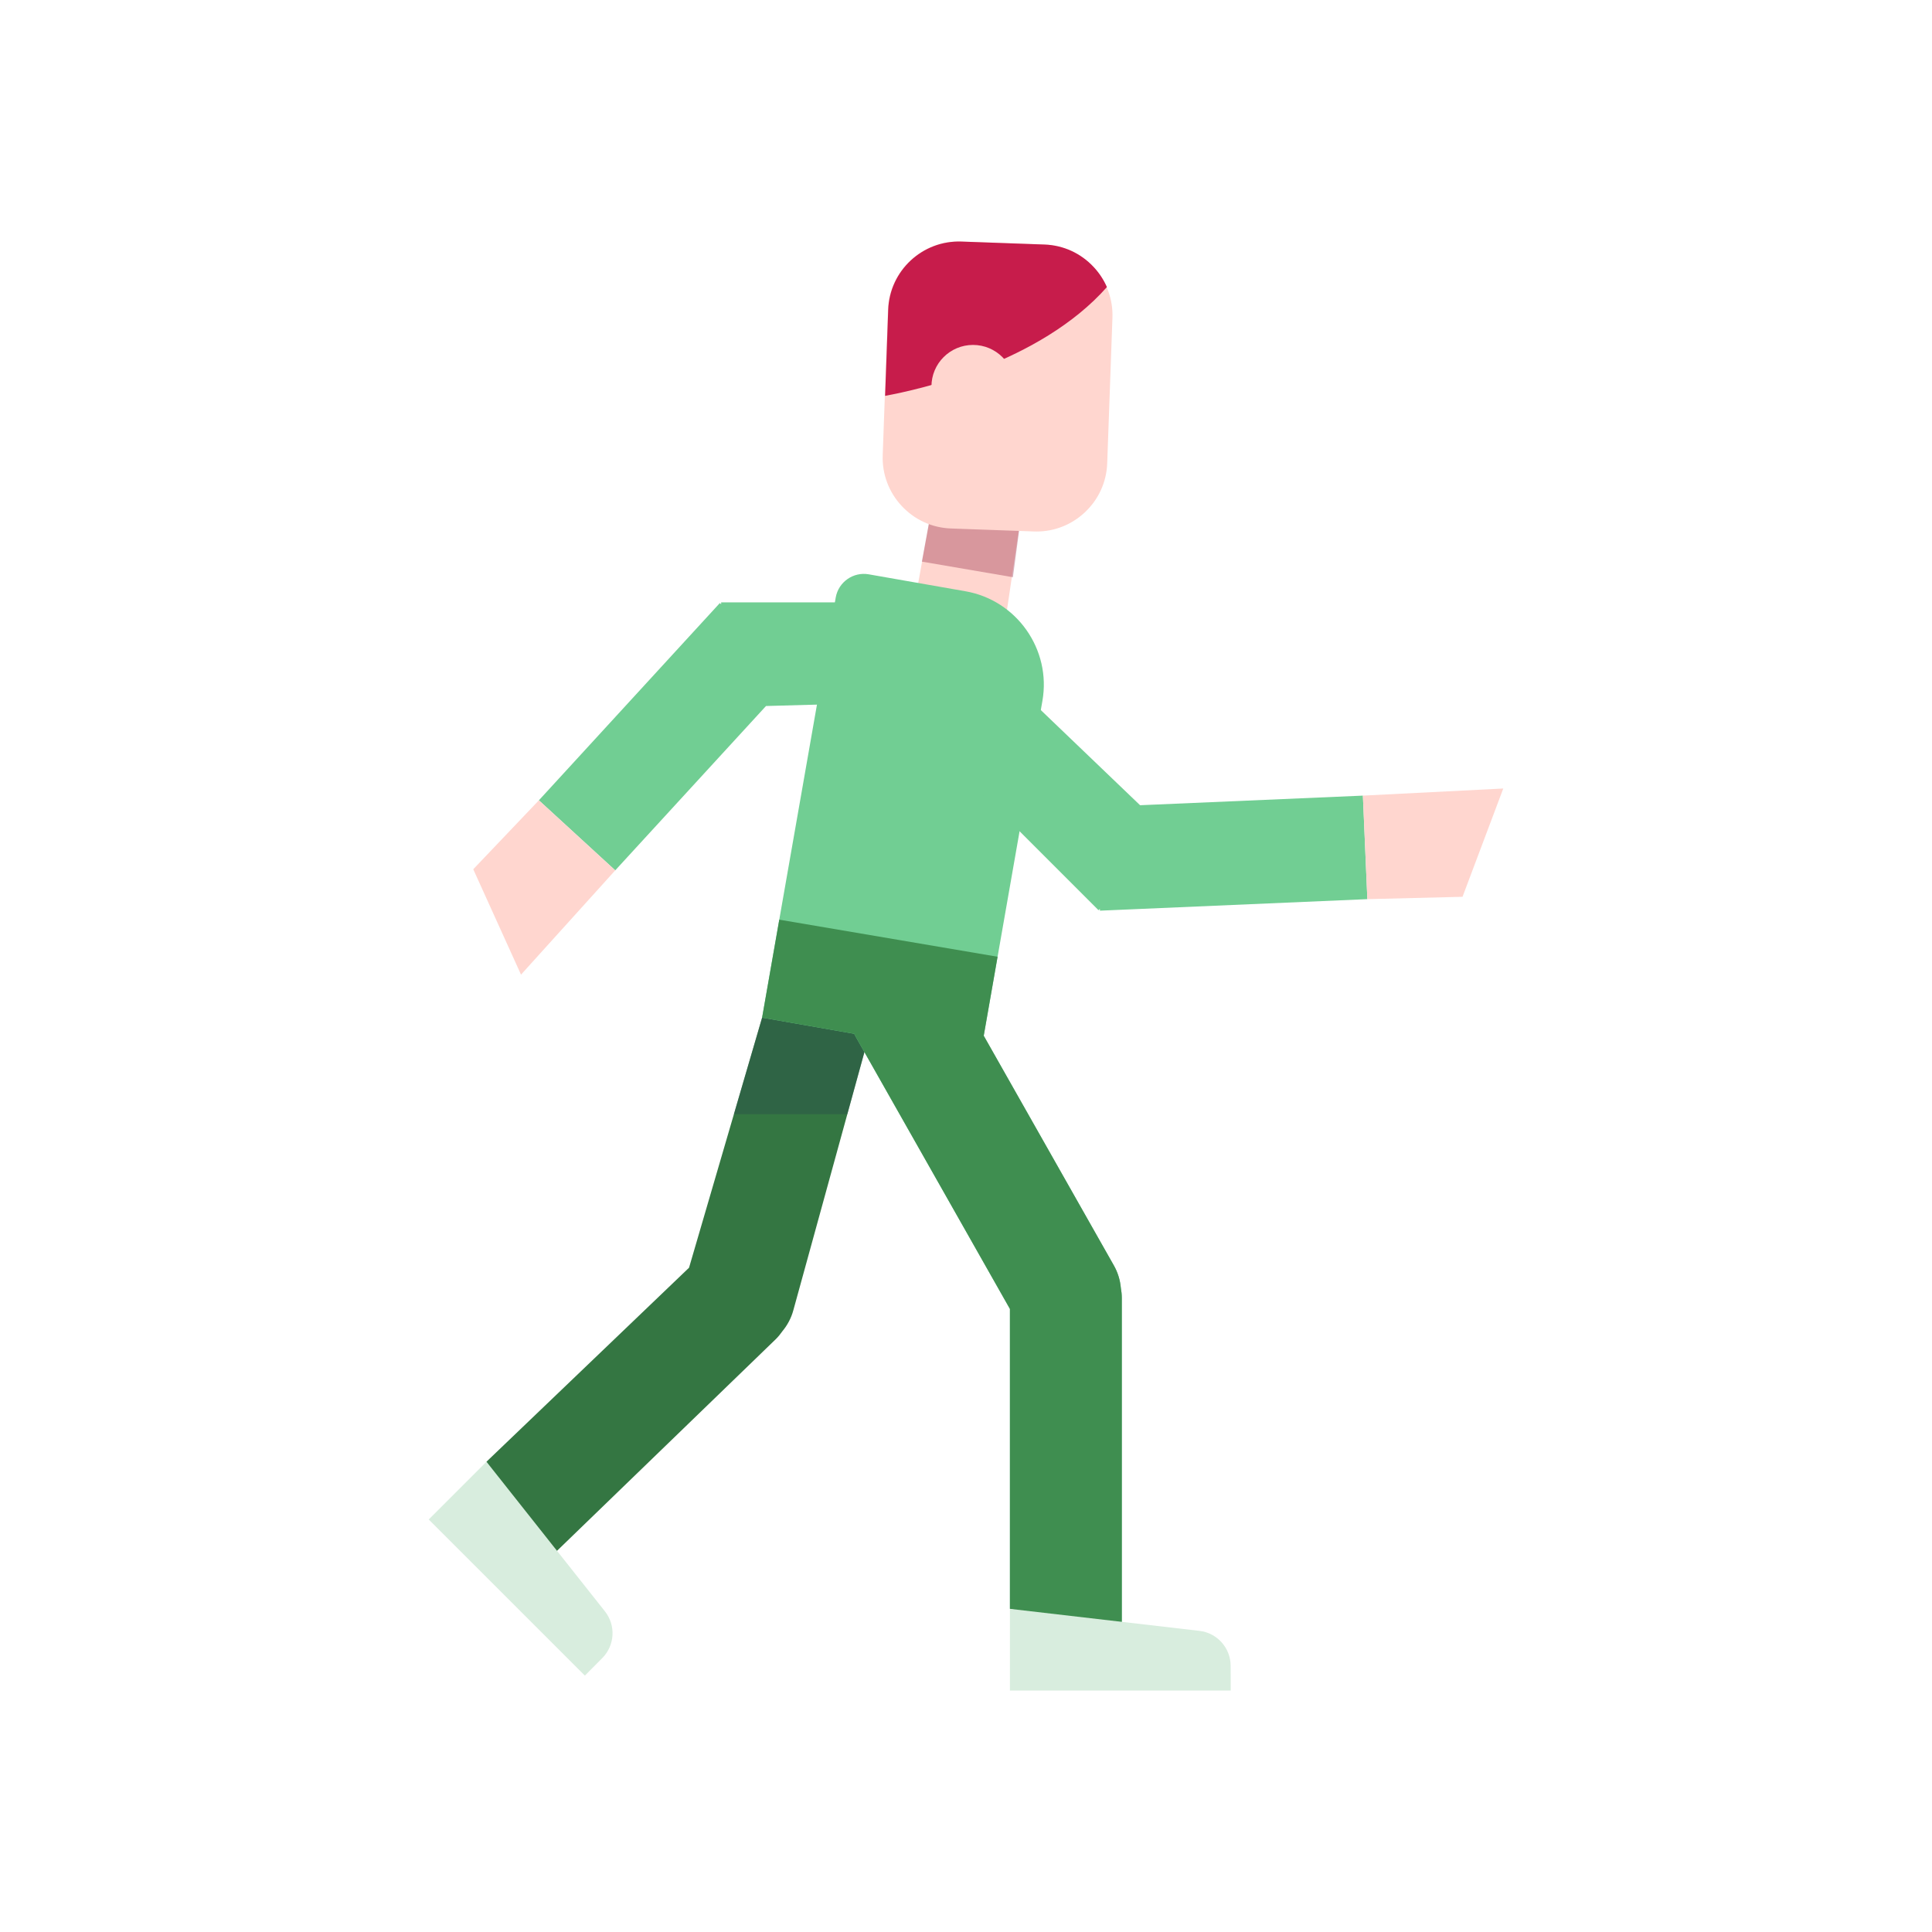 <?xml version="1.0" encoding="utf-8"?>
<!-- Generator: Adobe Illustrator 16.0.0, SVG Export Plug-In . SVG Version: 6.00 Build 0)  -->
<!DOCTYPE svg PUBLIC "-//W3C//DTD SVG 1.1//EN" "http://www.w3.org/Graphics/SVG/1.1/DTD/svg11.dtd">
<svg version="1.1" id="Layer_1" xmlns="http://www.w3.org/2000/svg" xmlns:xlink="http://www.w3.org/1999/xlink" x="0px" y="0px"
	 width="320px" height="320px" viewBox="96 96 320 320" enable-background="new 96 96 320 320" xml:space="preserve">
<g>
	<polygon fill="#FFD6CF" points="262.615,198.188 265.274,180.273 250.479,179.329 247.53,195.639 	"/>
	<polygon opacity="0.32" fill="#831232" enable-background="new    " points="263.77,191.605 265.274,180.273 250.582,178.739 
		248.689,189.022 	"/>
	<path fill="#347642" d="M176.572,338.108l33.555-32.135l12.101-41.419h18.518l-13.336,48.44c-0.357,1.329-0.996,2.508-1.826,3.504
		c-0.311,0.45-0.659,0.883-1.06,1.283l-39.322,38.039L176.572,338.108z"/>
	<g opacity="0.53">
		<polygon fill="#2B5448" points="222.228,264.556 217.557,280.541 236.344,280.541 240.745,264.556 		"/>
	</g>
	<path fill="#FFD6CF" d="M277.115,140.236c-2.137-2.295-5.031-3.622-8.15-3.733l-13.762-0.495
		c-6.47-0.228-11.899,4.832-12.132,11.288l-0.866,24.103c-0.112,3.12,1.002,6.102,3.139,8.398c2.137,2.296,5.031,3.622,8.15,3.735
		l13.761,0.495c0.144,0.006,0.286,0.008,0.43,0.008c2.962,0,5.777-1.109,7.969-3.146c2.296-2.137,3.622-5.032,3.734-8.151
		l0.867-24.101C280.367,145.514,279.252,142.532,277.115,140.236z"/>
	<g>
		<path fill="#C71C4B" d="M279.337,143.55c-0.524-1.202-1.256-2.321-2.179-3.313c-2.136-2.295-5.03-3.622-8.15-3.733l-13.761-0.495
			c-6.469-0.228-11.899,4.832-12.132,11.288l-0.513,14.267C248.242,160.53,268.232,156.098,279.337,143.55z"/>
	</g>
	<path fill="#71CE93" d="M268.657,212.08c1.488-8.492-4.242-16.658-12.734-18.146l-16.034-2.809
		c-2.558-0.449-5.017,1.278-5.465,3.835l-12.196,69.595l15.26,2.674c0.088,0.178,0.17,0.356,0.271,0.529l25.516,45.044v49.674
		l18.53,2.152v-53.655c0-0.565-0.06-1.118-0.157-1.656c-0.118-1.292-0.499-2.577-1.188-3.77l-21.522-37.995l5.936-33.871
		L268.657,212.08z"/>
	<polygon fill="#71CE93" points="242.717,211.525 277.95,246.759 278.173,246.536 278.186,246.836 322.478,244.927 321.738,227.78 
		284.834,229.371 256.907,202.605 	"/>
	<path fill="#D8EDDE" d="M192.872,373.533l-25.861-25.86l9.563-9.564l19.621,24.78c1.835,2.316,1.648,5.638-0.434,7.734
		L192.872,373.533z"/>
	<polygon fill="#FFD6CF" points="321.738,227.78 344.989,226.603 338.239,244.539 322.478,244.927 	"/>
	<path fill="#3F8E50" d="M281.646,309.315c-0.117-1.291-0.498-2.577-1.187-3.77l-21.522-37.994l2.293-13.084l-36.157-6.142
		l-2.845,16.229l15.26,2.674c0.088,0.178,0.17,0.356,0.271,0.529l25.516,45.044v49.674l18.53,4.69v-56.194
		C281.804,310.406,281.744,309.854,281.646,309.315z"/>
	<circle fill="#FFD6CF" cx="257.162" cy="160.016" r="6.885"/>
	<path fill="#D8EDDE" d="M299.847,376h-36.573v-13.524l31.396,3.647c2.935,0.341,5.151,2.823,5.162,5.777L299.847,376z"/>
	<polygon fill="#71CE93" points="240.745,195.774 215.446,195.774 215.446,196.09 215.226,195.887 185.257,228.556 197.903,240.157 
		222.874,212.938 252.554,212.116 	"/>
	<polygon fill="#FFD6CF" points="197.903,240.157 182.296,257.431 174.386,239.976 185.257,228.556 	"/>
</g>
</svg>
